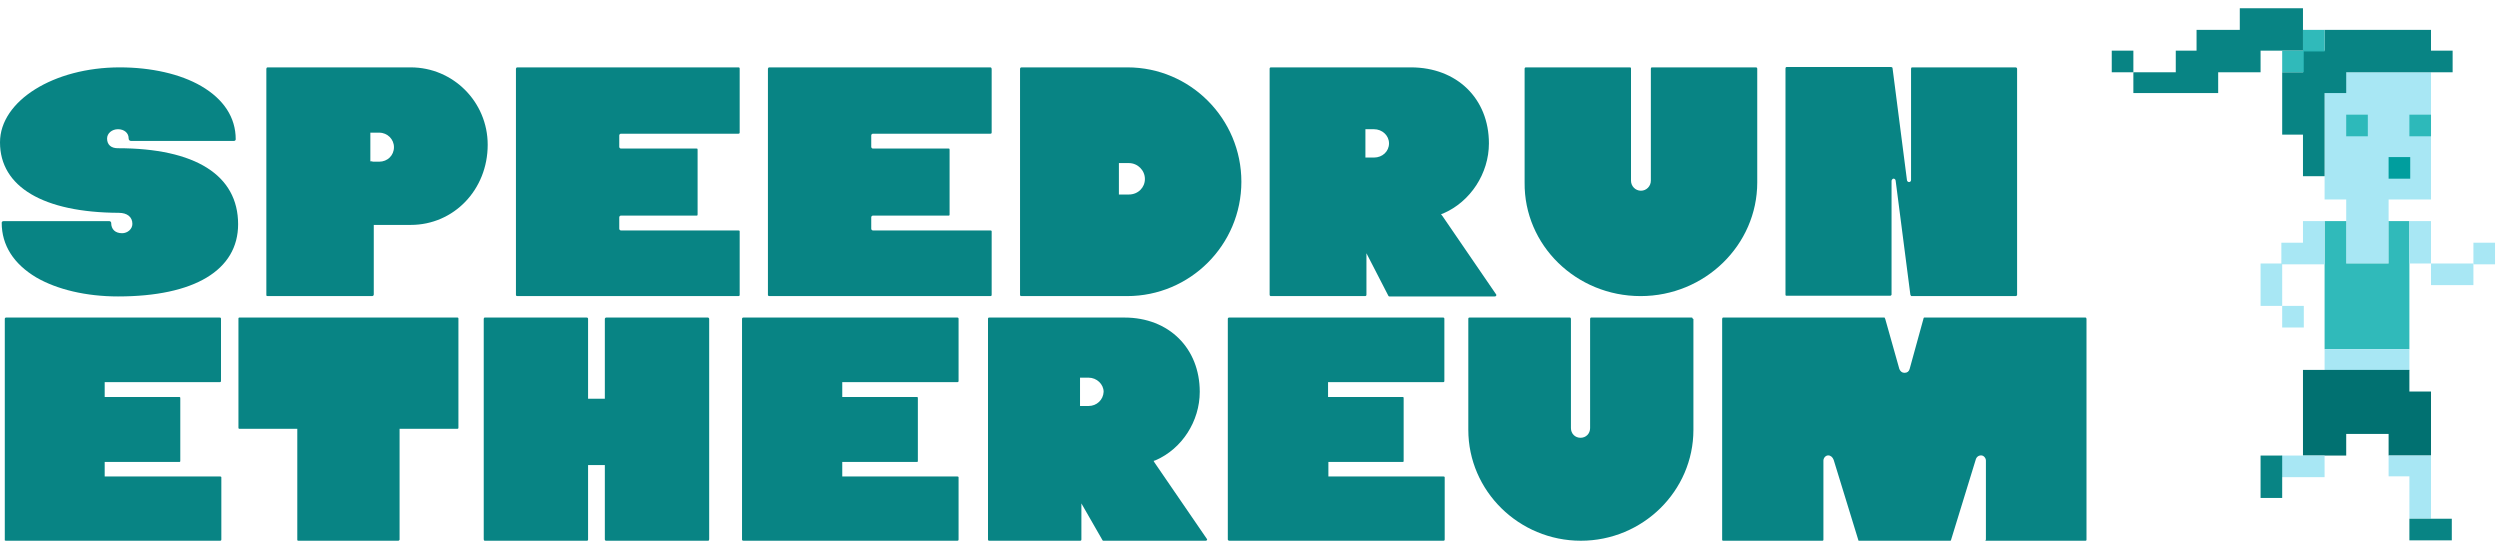 <svg width="296" height="65" viewBox="0 0 296 65" fill="none" xmlns="http://www.w3.org/2000/svg">
<path d="M287.832 8.557H275.232V23.618H277.791V31.198H282.811V23.618H287.832V8.557V8.557Z" fill="#A8E7F4"/>
<path d="M252.591 5.997H250.031V8.557H252.591V5.997Z" fill="#088484"/>
<path d="M270.211 0.977H265.191V3.537H262.632H260.072V5.997H257.611V8.557H252.591V11.018H262.632V8.557H265.191H267.652V5.997H270.211H272.672V3.537V0.977H270.211Z" fill="#088484"/>
<path d="M287.832 13.577H285.272V16.137H287.832V13.577Z" fill="#29B8B8" fill-opacity="0.962"/>
<path d="M285.371 18.598H282.811V21.157H285.371V18.598Z" fill="#009E9E"/>
<path d="M280.35 13.577H277.791V16.137H280.35V13.577Z" fill="#29B8B8" fill-opacity="0.962"/>
<path d="M287.831 5.997V3.537H285.272H282.811H280.252H277.988H277.791H275.231V5.997H272.672V8.557H270.211V11.018V13.479V13.577V15.94H272.672V18.302V18.499V20.862H275.231V18.499V18.302V15.94V13.577V13.479V11.018H277.791V8.557H277.988H280.252H282.811H285.272H287.635H287.831H290.391V5.997H287.831Z" fill="#088484"/>
<path d="M275.231 3.537H272.672V6.096H275.231V3.537Z" fill="#29B8B8" fill-opacity="0.962"/>
<path d="M272.771 5.997H270.211V8.557H272.771V5.997Z" fill="#29B8B8" fill-opacity="0.962"/>
<path d="M285.272 31.198V26.177H282.811V31.198H277.791V26.177H275.232V31.198V31.69V41.337H285.272V31.198Z" fill="#29B8B8" fill-opacity="0.962"/>
<path d="M285.272 41.337H275.232V43.896H285.272V41.337Z" fill="#A8E7F4"/>
<path d="M272.672 43.797H285.272V46.357H287.831V53.937H282.811V51.377H277.791V53.937H272.672V51.377V43.797Z" fill="#017171"/>
<path d="M287.832 26.177H285.272V31.198H287.832V26.177Z" fill="#A8E7F4"/>
<path d="M292.852 31.198H287.831V33.757H292.852V31.198Z" fill="#A8E7F4"/>
<path d="M275.231 31.198V26.177H272.672V28.737H270.113V31.296H272.672H275.231V31.198Z" fill="#A8E7F4"/>
<path d="M270.211 31.198H267.652V36.218H270.211V31.198Z" fill="#A8E7F4"/>
<path d="M295.411 28.736H292.852V31.296H295.411V28.736Z" fill="#A8E7F4"/>
<path d="M272.771 36.218H270.211V38.777H272.771V36.218Z" fill="#A8E7F4"/>
<path d="M272.672 53.937H270.113V56.496H272.672H275.231V53.937H272.672Z" fill="#A8E7F4"/>
<path d="M270.211 53.937H267.652V58.957H270.211V53.937Z" fill="#088484"/>
<path d="M282.811 53.937V56.398H285.272V58.858V61.418H287.832V58.858V56.398V56.299V53.937H282.811Z" fill="#A8E7F4"/>
<path d="M290.293 61.418H285.272V63.977H290.293V61.418Z" fill="#088484"/>
<path d="M4.294 32.848C6.764 34.28 10.207 35.098 13.974 35.098C23.007 35.098 28.192 31.989 28.192 26.548C28.192 20.74 23.128 17.549 13.934 17.549C13.164 17.549 12.678 17.14 12.678 16.404C12.678 15.79 13.245 15.299 13.974 15.299C14.703 15.299 15.23 15.749 15.23 16.363C15.23 16.649 15.432 16.69 15.554 16.69H27.665C27.827 16.69 27.908 16.608 27.908 16.486C27.908 13.909 26.49 11.741 23.817 10.186C21.346 8.754 17.903 7.977 14.177 7.977C6.359 7.977 0 11.945 0 16.854C0 22.131 5.144 25.158 14.055 25.198C15.068 25.198 15.675 25.689 15.675 26.508C15.675 27.121 15.108 27.612 14.46 27.612C13.65 27.612 13.164 27.162 13.164 26.385C13.164 26.262 13.043 26.18 12.921 26.18H0.446C0.284 26.18 0.203 26.262 0.203 26.385C0.203 29.044 1.62 31.253 4.294 32.848Z" fill="#088484"/>
<path d="M48.629 26.63C53.733 26.63 57.743 22.458 57.743 17.14C57.743 12.068 53.652 7.977 48.629 7.977H31.698C31.658 7.977 31.536 7.977 31.536 8.182V34.934C31.536 34.975 31.536 35.057 31.698 35.057H44.052C44.174 35.057 44.255 34.975 44.255 34.852V26.835V26.63H44.457H48.629ZM44.093 19.104H43.85V18.858V15.954V15.708H44.093H44.903C45.875 15.708 46.645 16.486 46.645 17.426C46.645 18.408 45.875 19.144 44.903 19.144H44.093V19.104Z" fill="#088484"/>
<path d="M87.416 35.057C87.538 35.057 87.578 35.016 87.578 34.893V27.407C87.578 27.366 87.578 27.285 87.416 27.285H73.523V27.285C73.411 27.285 73.32 27.192 73.32 27.08V27.08V25.73V25.73C73.32 25.618 73.411 25.526 73.523 25.526V25.526H82.475C82.555 25.526 82.596 25.526 82.596 25.362V17.754C82.596 17.59 82.555 17.59 82.475 17.59H73.523V17.59C73.411 17.59 73.32 17.497 73.32 17.386V17.386V16.036V16.036C73.32 15.924 73.411 15.831 73.523 15.831V15.831H87.416C87.538 15.831 87.578 15.79 87.578 15.668V8.141C87.578 8.018 87.538 7.977 87.416 7.977H61.25C61.128 7.977 61.088 8.1 61.088 8.141V34.934C61.088 35.016 61.169 35.057 61.25 35.057H87.416Z" fill="#088484"/>
<path d="M117.251 7.977H91.085C90.963 7.977 90.923 8.1 90.923 8.141V34.934C90.923 35.016 91.004 35.057 91.085 35.057H117.251C117.373 35.057 117.413 35.016 117.413 34.893V27.407C117.413 27.366 117.413 27.285 117.251 27.285H103.358V27.285C103.246 27.285 103.155 27.192 103.155 27.08V27.08V25.73V25.73C103.155 25.618 103.246 25.526 103.358 25.526V25.526H112.31C112.391 25.526 112.431 25.526 112.431 25.362V17.754C112.431 17.59 112.391 17.59 112.31 17.59H103.358V17.59C103.246 17.59 103.155 17.497 103.155 17.386V17.386V16.036V16.036C103.155 15.924 103.246 15.831 103.358 15.831V15.831H117.251C117.373 15.831 117.413 15.79 117.413 15.668V8.44C117.413 8.242 117.449 7.977 117.251 7.977V7.977Z" fill="#088484"/>
<path d="M133.491 7.977H120.934C120.813 7.977 120.772 8.1 120.772 8.141V34.934C120.772 35.016 120.853 35.057 120.934 35.057H133.451C140.903 35.057 146.979 29.003 146.979 21.517C146.979 14.072 140.944 7.977 133.491 7.977ZM133.653 23.03H132.721H132.478V22.785V19.553V19.308H132.721H133.653C134.706 19.308 135.557 20.167 135.557 21.19C135.557 22.212 134.747 23.03 133.653 23.03Z" fill="#088484"/>
<path d="M170.779 25.567L170.617 25.362L170.86 25.28C174.1 23.89 176.288 20.535 176.288 16.976C176.288 11.659 172.48 7.977 167.053 7.977H150.486C150.405 7.977 150.324 8.018 150.324 8.141V34.893C150.324 35.016 150.405 35.057 150.486 35.057H161.625C161.706 35.057 161.787 35.016 161.787 34.893V29.985L164.379 35.016C164.42 35.057 164.42 35.098 164.501 35.098H176.976C177.017 35.098 177.098 35.098 177.138 35.016C177.179 34.975 177.179 34.893 177.138 34.852L170.779 25.567ZM162.678 18.654H161.908H161.665V18.408V15.545V15.299H161.908H162.678C163.65 15.299 164.46 16.036 164.46 16.976C164.46 17.917 163.691 18.654 162.678 18.654Z" fill="#088484"/>
<path d="M194.245 35.057C201.86 35.057 208.058 29.003 208.058 21.599V8.141C208.058 8.018 207.977 7.977 207.896 7.977H195.582C195.501 7.977 195.461 8.059 195.461 8.141V21.394C195.461 22.049 194.934 22.581 194.286 22.581C193.638 22.581 193.111 22.049 193.111 21.394V8.141C193.111 8.018 193.071 7.977 192.99 7.977H180.676C180.595 7.977 180.514 8.018 180.514 8.141V21.599C180.433 29.044 186.63 35.057 194.245 35.057Z" fill="#088484"/>
<path d="M224.202 21.149C224.324 21.149 224.445 21.272 224.445 21.394L226.187 34.893C226.227 34.975 226.268 35.057 226.308 35.057H238.662C238.743 35.057 238.824 34.975 238.824 34.934V8.141C238.824 8.018 238.703 7.977 238.662 7.977H226.389C226.308 7.977 226.268 8.059 226.268 8.141V21.312C226.268 21.476 226.146 21.558 226.025 21.558C225.903 21.558 225.782 21.435 225.782 21.312L224.081 8.1C224.081 8.018 224.04 7.936 223.878 7.936H211.524C211.443 7.936 211.402 8.018 211.402 8.1V34.893C211.402 34.975 211.443 35.016 211.524 35.016H223.797C223.878 35.016 223.959 34.934 223.959 34.893V21.394C223.999 21.272 224.081 21.149 224.202 21.149Z" fill="#088484"/>
<path d="M0.729 64.023H26.045C26.166 64.023 26.207 63.982 26.207 63.859V56.537C26.207 56.496 26.207 56.414 26.045 56.414H12.597H12.395V56.21V54.901V54.696H12.597H21.225C21.306 54.696 21.346 54.696 21.346 54.533V47.17C21.346 47.006 21.306 47.006 21.225 47.006H12.597H12.395V46.801V45.492V45.247H12.597H26.004C26.126 45.247 26.166 45.206 26.166 45.084V37.761C26.166 37.639 26.126 37.598 26.004 37.598H0.729C0.608 37.598 0.567 37.679 0.567 37.761V63.9C0.527 63.982 0.608 64.023 0.729 64.023Z" fill="#088484"/>
<path d="M54.155 50.769C54.236 50.769 54.277 50.728 54.277 50.647V37.72C54.277 37.639 54.236 37.598 54.155 37.598H28.354C28.273 37.598 28.232 37.639 28.232 37.72V50.647C28.232 50.728 28.273 50.769 28.354 50.769H34.996H35.199V50.974V63.9C35.199 63.982 35.239 64.023 35.32 64.023H47.148C47.229 64.023 47.31 63.941 47.31 63.9V50.974V50.769H47.513H54.155Z" fill="#088484"/>
<path d="M71.613 63.859C71.613 63.982 71.694 64.023 71.775 64.023H83.846C83.927 64.023 83.967 63.941 83.967 63.859V37.761C83.967 37.679 83.886 37.598 83.846 37.598H71.775C71.694 37.598 71.613 37.679 71.613 37.761V47.006V47.211H71.41H69.831H69.628V47.006V37.761C69.628 37.679 69.588 37.598 69.466 37.598H57.396C57.315 37.598 57.274 37.679 57.274 37.761V63.859C57.274 63.941 57.315 64.023 57.396 64.023H69.466C69.588 64.023 69.628 63.982 69.628 63.859V55.228V55.065H69.831H71.41H71.613V55.269V63.859V63.859Z" fill="#088484"/>
<path d="M88.017 64.023H113.333C113.455 64.023 113.495 63.982 113.495 63.859V56.537C113.495 56.496 113.495 56.414 113.333 56.414H99.926H99.724V56.21V54.901V54.696H99.926H108.554C108.635 54.696 108.675 54.696 108.675 54.533V47.17C108.675 47.006 108.635 47.006 108.554 47.006H99.926H99.724V46.801V45.492V45.247H99.926H113.333C113.455 45.247 113.495 45.206 113.495 45.084V37.761C113.495 37.639 113.455 37.598 113.333 37.598H88.017C87.896 37.598 87.856 37.679 87.856 37.761V63.9C87.856 63.982 87.936 64.023 88.017 64.023Z" fill="#088484"/>
<path d="M136.705 54.778L136.583 54.574L136.826 54.492C139.945 53.142 142.051 49.869 142.051 46.392C142.051 41.238 138.406 37.598 133.14 37.598H117.141C117.019 37.598 116.979 37.639 116.979 37.761V63.859C116.979 63.982 117.019 64.023 117.141 64.023H127.875C127.996 64.023 128.037 63.982 128.037 63.859V59.605L130.548 63.982C130.588 64.023 130.588 64.023 130.669 64.023H142.74C142.78 64.023 142.861 64.023 142.902 63.941C142.942 63.9 142.942 63.859 142.902 63.818L136.705 54.778ZM128.887 48.07H128.118H127.875V47.824V44.961V44.715H128.118H128.887C129.859 44.715 130.669 45.492 130.669 46.392C130.629 47.333 129.859 48.07 128.887 48.07Z" fill="#088484"/>
<path d="M145.575 64.023H170.891C171.013 64.023 171.053 63.982 171.053 63.859V56.537C171.053 56.496 171.053 56.414 170.891 56.414H157.484H157.281V56.21V54.901V54.696H157.484H166.071C166.152 54.696 166.192 54.696 166.192 54.533V47.17C166.192 47.006 166.152 47.006 166.071 47.006H157.443H157.241V46.801V45.492V45.247H157.443H170.85C170.972 45.247 171.013 45.206 171.013 45.084V37.761C171.013 37.639 170.972 37.598 170.85 37.598H145.535C145.413 37.598 145.373 37.679 145.373 37.761V63.9C145.413 63.982 145.454 64.023 145.575 64.023Z" fill="#088484"/>
<path d="M200.419 37.761C200.419 37.639 200.379 37.598 200.257 37.598H188.389C188.308 37.598 188.268 37.679 188.268 37.761V50.688C188.268 51.342 187.782 51.833 187.134 51.833C186.485 51.833 185.999 51.342 185.999 50.688V37.761C185.999 37.679 185.959 37.598 185.878 37.598H174.01C173.888 37.598 173.848 37.639 173.848 37.761V50.892C173.848 58.132 179.843 64.023 187.174 64.023C194.505 64.023 200.5 58.132 200.5 50.892V37.761H200.419Z" fill="#088484"/>
<path d="M235.173 64.023H246.919C247 64.023 247.041 63.982 247.041 63.9V37.761C247.041 37.679 247 37.598 246.919 37.598H227.841C227.801 37.598 227.76 37.598 227.72 37.802L226.099 43.693C226.018 43.979 225.816 44.143 225.492 44.143C225.208 44.143 225.006 43.979 224.884 43.693L223.224 37.802C223.142 37.598 223.143 37.598 223.102 37.598H204.024C203.943 37.598 203.903 37.679 203.903 37.761V63.9C203.903 63.982 203.943 64.023 204.024 64.023H215.771C215.852 64.023 215.892 63.982 215.892 63.9V54.533C215.892 54.246 216.135 53.919 216.459 53.919C216.743 53.919 216.986 54.124 217.107 54.451L220.024 63.941C220.024 63.982 220.064 64.023 220.064 64.023C220.064 64.023 220.105 64.023 220.145 64.023H230.879C230.919 64.023 230.919 64.023 230.96 64.023C230.96 64.023 230.96 63.982 231 63.941L233.917 54.451C233.998 54.124 234.241 53.919 234.565 53.919C234.889 53.919 235.132 54.246 235.132 54.533V63.9C235.01 63.982 235.091 64.023 235.173 64.023Z" fill="#088484"/>
</svg>
